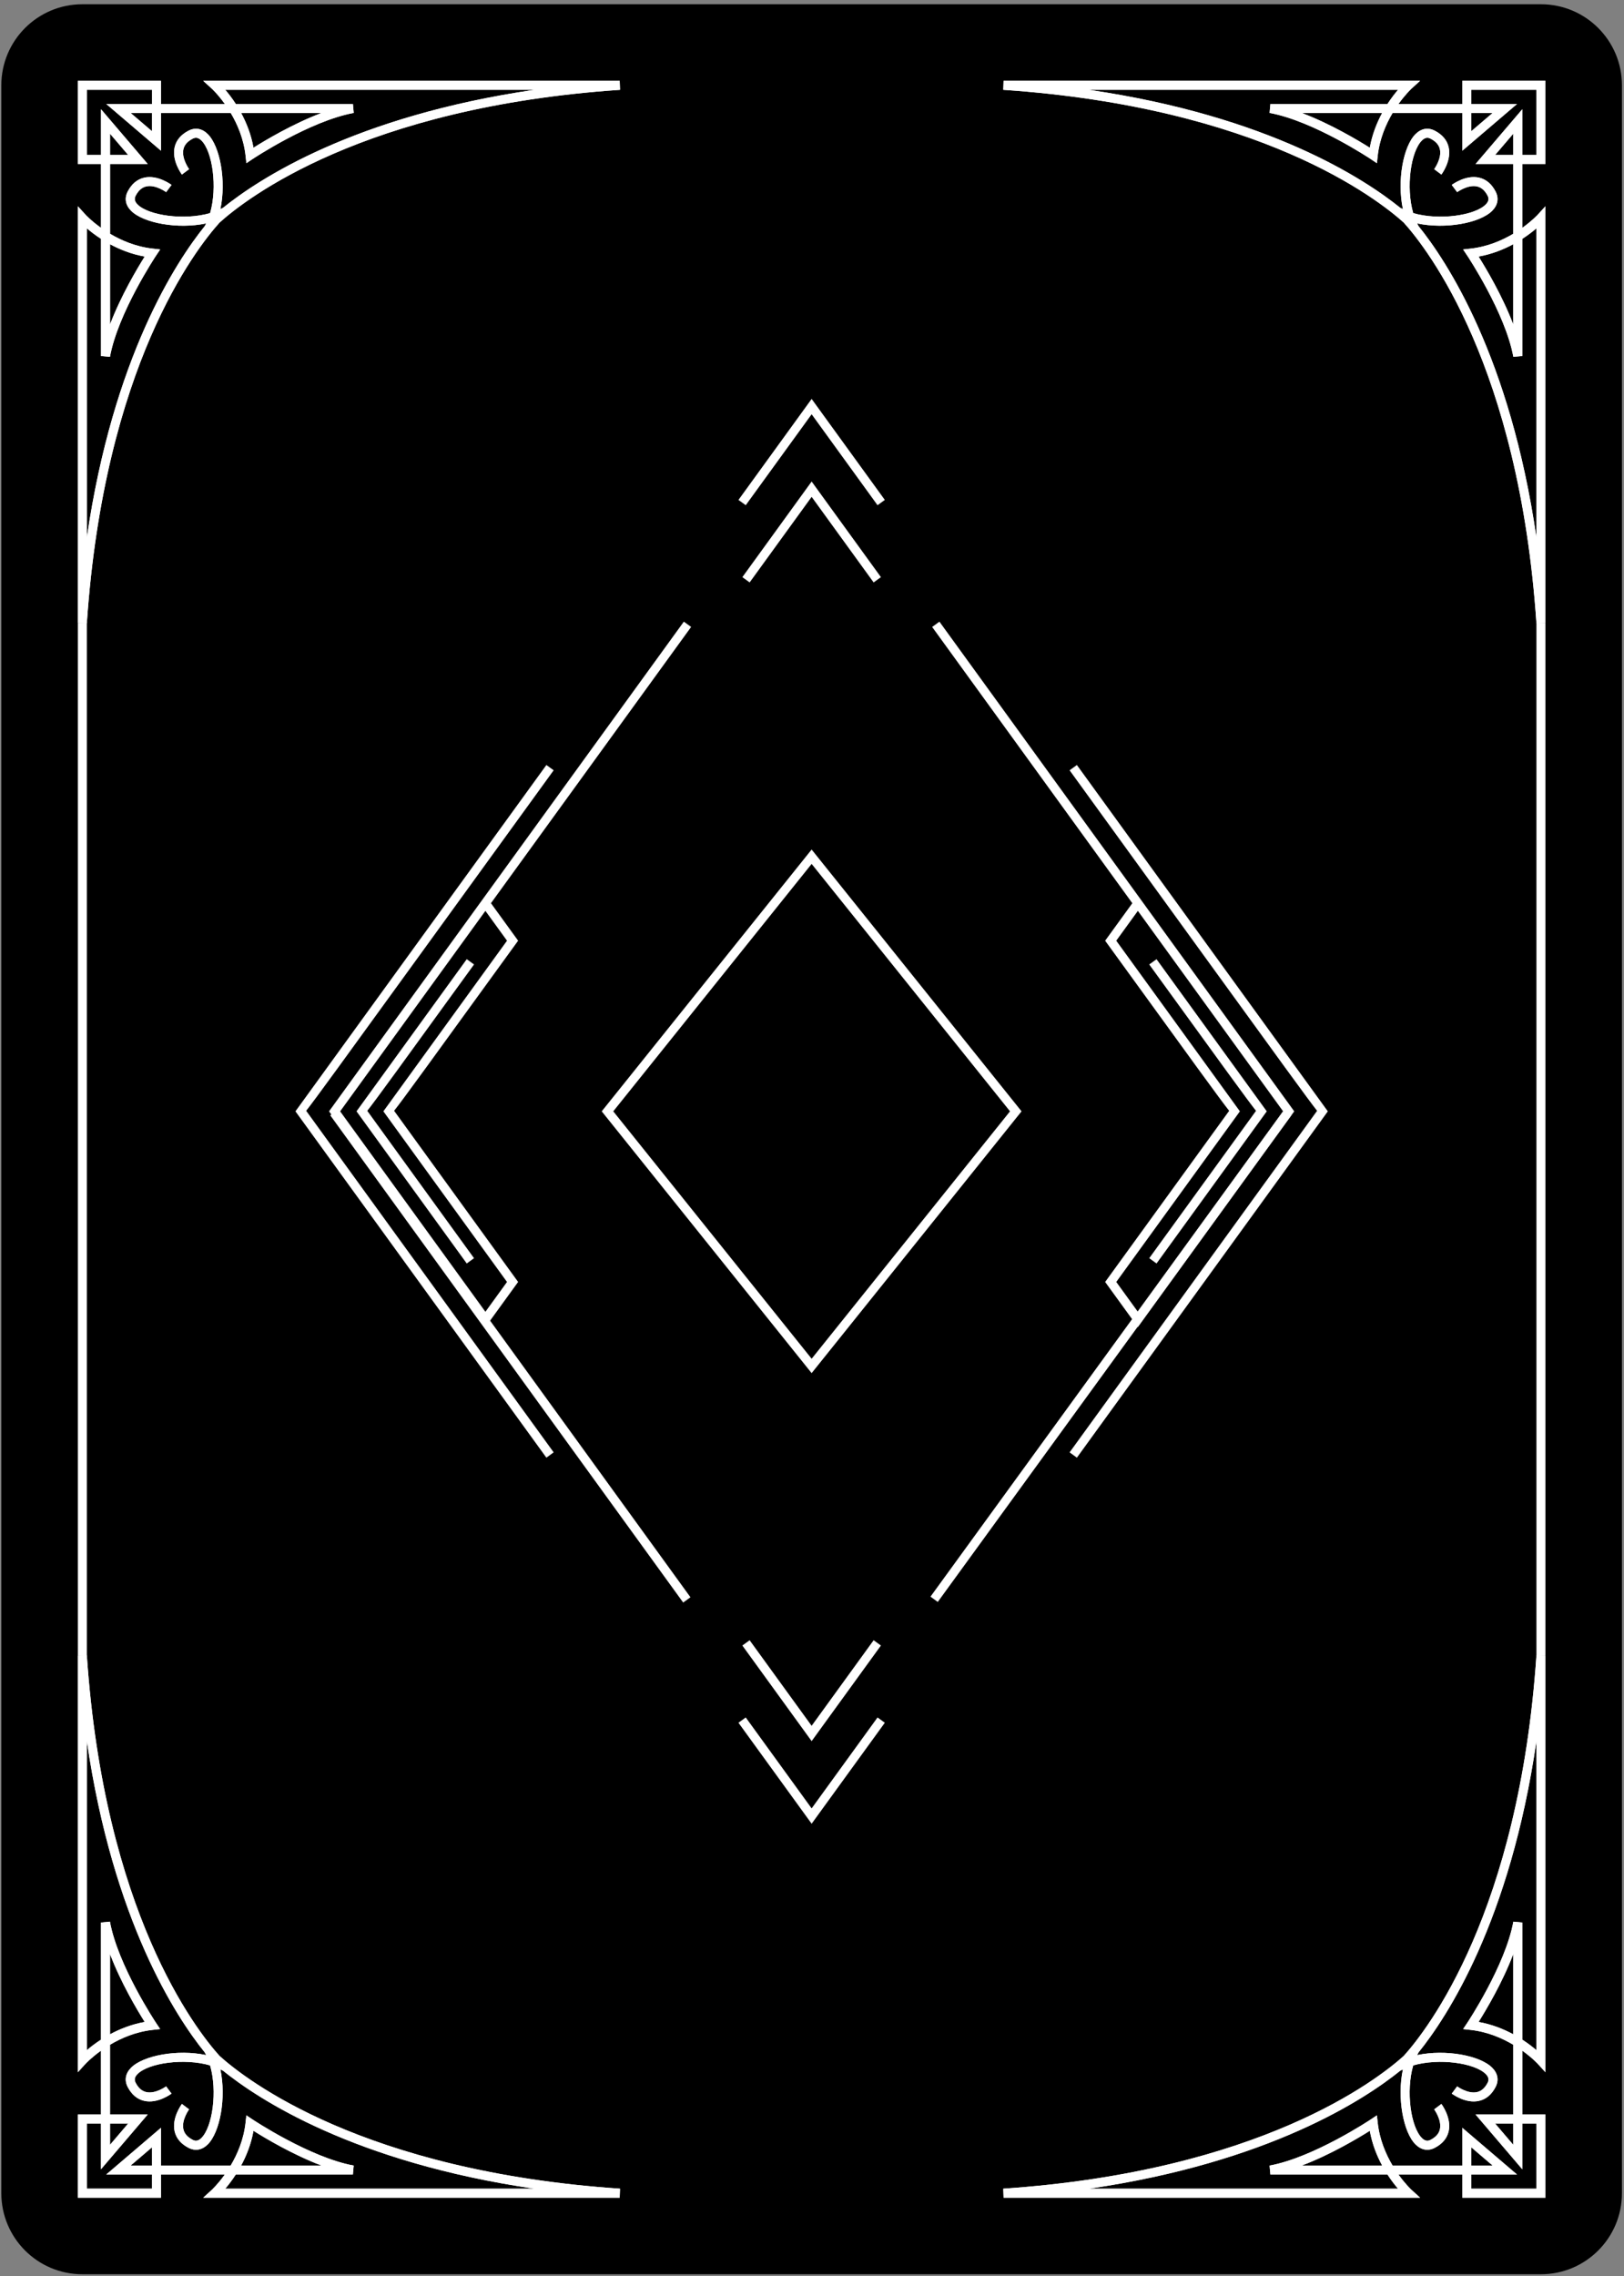 <?xml version="1.0" encoding="UTF-8" standalone="no"?>
<!-- Generator: Adobe Illustrator 16.0.0, SVG Export Plug-In . SVG Version: 6.00 Build 0)  -->

<svg
	version="1.1"
	id="Layer_1"
	x="0px"
	y="0px"
	width="202"
	height="283"
	viewBox="0 0 202 283"
	enable-background="new 0 0 1400 980"
	xml:space="preserve"
	sodipodi:docname="Playing Card Back.svg"
	inkscape:version="1.3 (0e150ed6c4, 2023-07-21)"
	xmlns:inkscape="http://www.inkscape.org/namespaces/inkscape"
	xmlns:sodipodi="http://sodipodi.sourceforge.net/DTD/sodipodi-0.dtd"
	xmlns="http://www.w3.org/2000/svg"
	xmlns:svg="http://www.w3.org/2000/svg"><rect x="0" y="0" width="202" height="283" fill="#808080" stroke="none"/><defs
   id="defs299" /><sodipodi:namedview
   id="namedview299"
   pagecolor="#ffffff"
   borderopacity="0.25"
   inkscape:showpageshadow="2"
   inkscape:pageopacity="0.0"
   inkscape:pagecheckerboard="0"
   inkscape:deskcolor="#d1d1d1"
   inkscape:zoom="1.8683673"
   inkscape:cx="6.6903332"
   inkscape:cy="121.22884"
   inkscape:window-width="3840"
   inkscape:window-height="2066"
   inkscape:window-x="-11"
   inkscape:window-y="-11"
   inkscape:window-maximized="1"
   inkscape:current-layer="g299" />&#10;<g
   id="g299">&#10;	&#10;	&#10;	&#10;	&#10;	&#10;	&#10;	&#10;	&#10;	&#10;	<g
   id="g298"
   transform="translate(-370.365,-148.831)">&#10;		<path
   d="m 572.111,159.439 c 0,-5.566 -4.513,-10.079 -10.078,-10.079 v 0 H 380.608 v 0 0 c -5.566,0 -10.079,4.513 -10.079,10.079 v 0 262.058 c 0,5.566 4.513,10.079 10.079,10.079 0.007,0 0.015,0 0.022,0 h 181.38 c 0.008,0 0.015,0 0.021,0 5.566,0 10.079,-4.513 10.079,-10.079 V 159.439 Z"
   id="path281" />&#10;		<g
   id="g297">&#10;			<g
   id="g287">&#10;				&#10;					<rect
   x="508.149"
   y="279.879"
   transform="matrix(0.809,0.588,-0.588,0.809,283.552,-238.382)"
   fill="#ffffff"
   width="1.12"
   height="74.785"
   id="rect281" />&#10;				<path
   fill="#ffffff"
   d="m 514.22,305.912 -0.907,-0.658 13.28,-18.319 c -1.044,-1.314 -4.016,-5.415 -13.281,-18.196 l 0.907,-0.657 c 0,0 13.357,18.427 13.473,18.583 l 0.24,0.329 -0.238,0.332 z"
   id="path282" />&#10;				<path
   fill="#ffffff"
   d="m 504.313,330.054 -0.906,-0.659 30.784,-42.463 c -1.118,-1.412 -4.449,-6.007 -15.298,-20.971 l -15.487,-21.364 0.907,-0.657 c 0.309,0.426 30.824,42.521 30.974,42.726 l 0.24,0.329 -0.238,0.331 z"
   id="path283" />&#10;				<path
   fill="#ffffff"
   d="m 511.898,313.824 -4.071,-5.614 15.426,-21.278 c -1.114,-1.406 -4.427,-5.975 -15.188,-20.82 l -0.238,-0.329 3.381,-4.662 c -0.938,-1.292 -1.92,-2.647 -2.951,-4.069 l -21.947,-30.275 0.906,-0.657 c 0.438,0.604 43.725,60.316 43.894,60.547 l 0.24,0.329 z m -2.687,-5.614 2.688,3.707 18.065,-24.92 -18.066,-24.922 -2.688,3.707 c 1.936,2.671 15.027,20.73 15.139,20.883 l 0.241,0.329 -0.238,0.331 z"
   id="path284" />&#10;				&#10;					<rect
   x="396.538"
   y="316.711"
   transform="matrix(0.587,0.81,-0.81,0.587,436.118,-220.271)"
   fill="#ffffff"
   width="74.785"
   height="1.119"
   id="rect284" />&#10;				<polygon
   fill="#ffffff"
   points="471.32,365.296 462.702,353.41 463.608,352.752 471.319,363.389 479.031,352.752 479.938,353.41 "
   id="polygon284" />&#10;				<polygon
   fill="#ffffff"
   points="471.32,375.564 462.217,363.01 463.123,362.351 471.319,373.657 479.517,362.351 480.423,363.01 "
   id="polygon285" />&#10;				<path
   fill="#ffffff"
   d="m 428.42,305.911 -13.713,-18.917 0.242,-0.33 c 0.115,-0.156 13.472,-18.583 13.472,-18.583 l 0.907,0.657 c -9.266,12.781 -12.237,16.882 -13.28,18.196 l 13.278,18.32 z"
   id="path285" />&#10;				<polygon
   fill="#ffffff"
   points="463.609,221.24 462.703,220.583 471.32,208.695 479.937,220.583 479.03,221.24 471.32,210.604 "
   id="polygon286" />&#10;				<path
   fill="#ffffff"
   d="m 438.326,330.054 -31.214,-43.058 0.24,-0.33 c 0.121,-0.166 30.975,-42.727 30.975,-42.727 l 0.906,0.657 -15.487,21.364 c -10.849,14.964 -14.179,19.559 -15.297,20.97 l 30.783,42.464 z"
   id="path286" />&#10;				<polygon
   fill="#ffffff"
   points="479.516,211.641 471.32,200.335 463.124,211.641 462.218,210.983 471.32,198.427 480.423,210.983 "
   id="polygon287" />&#10;				<path
   fill="#ffffff"
   d="m 430.741,313.824 -19.45,-26.828 0.24,-0.329 c 0.015,-0.021 0.504,-0.696 1.369,-1.89 l 16.289,-22.47 c 12.198,-16.826 26.235,-36.189 26.235,-36.189 l 0.907,0.657 -21.948,30.275 c -1.03,1.422 -2.013,2.777 -2.95,4.07 l 3.38,4.661 -0.238,0.329 c -10.763,14.846 -14.074,19.414 -15.188,20.82 l 15.426,21.278 z m -18.066,-26.827 18.066,24.92 2.688,-3.707 -15.38,-21.216 0.241,-0.329 c 0.111,-0.152 13.203,-18.212 15.139,-20.883 l -2.688,-3.707 z"
   id="path287" />&#10;			</g>&#10;			<path
   fill="#ffffff"
   d="m 561.474,226.315 c -2.168,-31.928 -13.524,-46.504 -16.505,-49.812 -3.309,-2.981 -17.886,-14.338 -49.812,-16.505 l 0.038,-1.119 h 51.803 l -1.067,0.974 c -0.016,0.015 -0.758,0.703 -1.619,1.907 h 7.942 v -2.881 h 10.339 v 10.339 h -2.881 v 7.942 c 1.204,-0.861 1.893,-1.603 1.907,-1.619 l 0.974,-1.066 v 51.803 z m -14.667,-49.374 c 3.548,4.396 11.394,16.304 14.666,38.722 v -38.446 c -0.447,0.382 -1.04,0.845 -1.761,1.312 v 14.562 l -1.111,0.101 c -1.004,-5.47 -5.687,-12.51 -5.733,-12.581 l -0.514,-0.767 0.918,-0.102 c 2.106,-0.231 3.924,-1.018 5.32,-1.848 v -8.675 h -4.688 l 5.808,-6.803 v 5.683 h 1.761 V 160 h -8.099 v 1.761 h 5.683 l -6.803,5.808 v -4.688 h -8.674 c -0.831,1.396 -1.617,3.213 -1.849,5.321 l -0.101,0.917 -0.768,-0.514 c -0.07,-0.047 -7.115,-4.73 -12.581,-5.734 l 0.102,-1.11 h 14.561 c 0.467,-0.722 0.93,-1.313 1.312,-1.761 h -38.444 c 22.417,3.272 34.324,11.118 38.72,14.666 l 0.334,0.167 c -0.748,-3.526 0.039,-7.832 1.585,-9.346 0.711,-0.696 1.563,-0.837 2.398,-0.396 0.938,0.493 1.512,1.183 1.706,2.049 0.375,1.662 -0.852,3.322 -0.904,3.392 l -0.896,-0.671 c 0.01,-0.014 0.971,-1.323 0.708,-2.479 -0.122,-0.537 -0.493,-0.963 -1.135,-1.3 -0.265,-0.14 -0.632,-0.246 -1.093,0.206 -1.399,1.369 -2.019,5.838 -1.089,9.039 3.201,0.931 7.67,0.311 9.039,-1.089 0.451,-0.46 0.347,-0.825 0.207,-1.093 -0.339,-0.643 -0.766,-1.015 -1.304,-1.135 -1.146,-0.258 -2.462,0.697 -2.476,0.707 l -0.671,-0.896 c 0.069,-0.052 1.733,-1.279 3.392,-0.904 0.866,0.194 1.556,0.769 2.049,1.706 0.44,0.836 0.299,1.688 -0.396,2.398 -1.515,1.545 -5.819,2.331 -9.346,1.586 z m 7.468,3.787 c 0.923,1.465 2.961,4.876 4.316,8.445 v -9.979 c -1.205,0.65 -2.66,1.237 -4.316,1.534 z m 2.058,-12.629 h 2.259 v -2.646 z M 532.3,162.881 c 3.569,1.354 6.98,3.394 8.445,4.316 0.298,-1.656 0.884,-3.11 1.535,-4.316 z m 21.074,0 v 2.259 l 2.646,-2.259 z"
   id="path288" />&#10;			<path
   fill="#ffffff"
   d="m 447.445,422.057 h -51.802 l 1.066,-0.974 c 0.016,-0.015 0.758,-0.703 1.619,-1.907 h -7.942 v 2.881 h -10.339 v -10.338 h 2.881 v -7.942 c -1.204,0.86 -1.893,1.603 -1.907,1.618 l -0.974,1.066 v -51.802 l 1.119,-0.038 c 2.167,31.926 13.523,46.503 16.505,49.812 3.308,2.98 17.884,14.338 49.812,16.505 z m -49.06,-1.12 h 38.445 c -22.418,-3.271 -34.325,-11.118 -38.721,-14.667 l -0.334,-0.166 c 0.748,3.526 -0.039,7.831 -1.585,9.346 -0.711,0.695 -1.563,0.839 -2.398,0.396 -0.938,-0.493 -1.512,-1.182 -1.706,-2.048 -0.375,-1.663 0.852,-3.323 0.904,-3.393 l 0.896,0.67 c -0.01,0.014 -0.971,1.324 -0.708,2.48 0.122,0.537 0.493,0.961 1.135,1.299 0.268,0.141 0.634,0.245 1.093,-0.206 1.399,-1.37 2.019,-5.838 1.09,-9.039 -3.205,-0.932 -7.671,-0.311 -9.04,1.089 -0.451,0.46 -0.347,0.826 -0.207,1.094 0.338,0.641 0.764,1.012 1.3,1.135 1.155,0.263 2.466,-0.698 2.479,-0.708 l 0.671,0.896 c -0.069,0.052 -1.729,1.287 -3.393,0.903 -0.866,-0.194 -1.555,-0.769 -2.048,-1.706 -0.44,-0.835 -0.299,-1.688 0.396,-2.398 1.514,-1.546 5.817,-2.334 9.346,-1.586 l -0.167,-0.333 c -3.548,-4.396 -11.394,-16.302 -14.666,-38.72 v 38.444 c 0.447,-0.382 1.039,-0.845 1.761,-1.312 v -14.561 l 1.11,-0.103 c 1.005,5.47 5.688,12.512 5.734,12.582 l 0.514,0.768 -0.918,0.101 c -2.107,0.231 -3.925,1.019 -5.32,1.849 v 8.675 h 4.688 l -5.808,6.802 v -5.683 h -1.761 v 8.099 h 8.099 v -1.761 h -5.683 l 6.803,-5.807 v 4.687 h 8.674 c 0.831,-1.396 1.617,-3.213 1.849,-5.32 l 0.102,-0.917 0.767,0.513 c 0.07,0.048 7.115,4.73 12.581,5.733 l -0.102,1.111 h -14.561 c -0.467,0.721 -0.929,1.314 -1.311,1.762 z m 1.975,-2.881 h 9.979 c -3.568,-1.354 -6.979,-3.394 -8.444,-4.316 -0.296,1.656 -0.883,3.11 -1.535,4.316 z m -13.739,0 h 2.646 v -2.259 z m -2.572,-5.218 v 2.647 l 2.259,-2.647 z m 0,-21.074 v 9.98 c 1.206,-0.651 2.66,-1.238 4.316,-1.534 -0.923,-1.466 -2.962,-4.877 -4.316,-8.446 z"
   id="path289" />&#10;			<path
   fill="#ffffff"
   d="m 381.167,226.315 -1.119,-0.037 v -51.803 l 0.975,1.066 c 0.015,0.017 0.702,0.758 1.907,1.619 v -7.942 h -2.882 V 158.88 h 10.339 v 2.881 h 7.946 c -0.862,-1.205 -1.605,-1.892 -1.622,-1.906 l -1.072,-0.975 h 51.808 l 0.038,1.119 c -31.926,2.167 -46.503,13.523 -49.813,16.505 -2.98,3.308 -14.337,17.884 -16.505,49.811 z m 0.001,-49.098 v 38.446 c 3.273,-22.418 11.118,-34.325 14.667,-38.722 l 0.166,-0.333 c -3.523,0.747 -7.831,-0.04 -9.345,-1.586 -0.696,-0.711 -0.837,-1.563 -0.397,-2.398 0.493,-0.938 1.184,-1.512 2.05,-1.706 1.661,-0.375 3.322,0.853 3.392,0.904 l -0.671,0.896 c -0.014,-0.01 -1.319,-0.974 -2.479,-0.708 -0.537,0.123 -0.962,0.493 -1.3,1.135 -0.141,0.268 -0.244,0.633 0.206,1.093 1.37,1.398 5.837,2.018 9.04,1.09 0.93,-3.202 0.311,-7.671 -1.089,-9.04 -0.46,-0.452 -0.827,-0.346 -1.094,-0.206 -0.641,0.337 -1.012,0.763 -1.134,1.3 -0.263,1.155 0.698,2.465 0.708,2.479 l -0.897,0.671 c -0.052,-0.069 -1.278,-1.729 -0.904,-3.392 0.195,-0.866 0.77,-1.556 1.706,-2.049 0.836,-0.44 1.688,-0.3 2.398,0.396 1.546,1.514 2.333,5.819 1.586,9.346 l 0.334,-0.167 c 4.396,-3.548 16.302,-11.394 38.72,-14.666 h -38.445 c 0.383,0.447 0.845,1.039 1.313,1.761 h 14.561 l 0.102,1.11 c -5.47,1.005 -12.511,5.688 -12.581,5.734 l -0.768,0.514 -0.101,-0.917 c -0.232,-2.111 -1.017,-3.927 -1.846,-5.321 h -8.678 v 4.688 l -6.803,-5.808 h 5.684 V 160 h -8.1 v 8.099 h 1.762 v -5.683 l 5.808,6.803 h -4.688 v 8.675 c 1.396,0.83 3.213,1.616 5.32,1.848 l 0.918,0.102 -0.514,0.767 c -0.047,0.07 -4.73,7.115 -5.734,12.581 l -1.11,-0.101 v -14.562 c -0.723,-0.467 -1.316,-0.93 -1.763,-1.312 z m 2.882,1.976 v 9.979 c 1.354,-3.569 3.394,-6.98 4.315,-8.445 -1.655,-0.296 -3.109,-0.883 -4.315,-1.534 z m 0,-11.094 h 2.259 l -2.259,-2.646 z m 16.311,-5.218 c 0.651,1.206 1.237,2.66 1.534,4.316 1.465,-0.923 4.877,-2.962 8.446,-4.316 z m -13.74,0 2.646,2.259 v -2.259 z"
   id="path290" />&#10;			<path
   fill="#ffffff"
   d="m 562.594,422.057 h -10.339 v -2.881 h -7.945 c 0.861,1.205 1.605,1.893 1.621,1.906 l 1.072,0.975 h -51.808 l -0.037,-1.119 c 31.927,-2.167 46.504,-13.524 49.812,-16.505 2.981,-3.309 14.337,-17.886 16.505,-49.812 l 1.119,0.038 v 51.802 l -0.975,-1.066 c -0.015,-0.016 -0.702,-0.758 -1.906,-1.618 v 7.942 h 2.881 z m -9.22,-1.12 h 8.1 v -8.099 h -1.761 v 5.683 l -5.808,-6.802 h 4.688 v -8.675 c -1.396,-0.83 -3.214,-1.617 -5.321,-1.849 l -0.917,-0.101 0.513,-0.768 c 0.048,-0.07 4.731,-7.115 5.735,-12.582 l 1.11,0.103 v 14.561 c 0.721,0.467 1.313,0.93 1.761,1.312 v -38.444 c -3.272,22.418 -11.118,34.324 -14.667,38.72 l -0.166,0.333 c 3.526,-0.746 7.831,0.04 9.345,1.586 0.696,0.711 0.838,1.563 0.397,2.398 -0.493,0.938 -1.183,1.512 -2.049,1.706 -1.662,0.383 -3.322,-0.852 -3.392,-0.903 l 0.671,-0.896 c 0.013,0.01 1.322,0.971 2.479,0.708 0.537,-0.123 0.963,-0.494 1.3,-1.135 0.141,-0.268 0.244,-0.634 -0.206,-1.094 -1.369,-1.399 -5.836,-2.02 -9.04,-1.089 -0.929,3.201 -0.31,7.669 1.089,9.039 0.46,0.451 0.826,0.347 1.094,0.206 0.642,-0.338 1.012,-0.762 1.135,-1.299 0.263,-1.156 -0.698,-2.467 -0.709,-2.48 l 0.897,-0.67 c 0.053,0.069 1.279,1.729 0.904,3.393 -0.194,0.866 -0.769,1.555 -1.706,2.048 -0.837,0.442 -1.688,0.299 -2.398,-0.396 -1.546,-1.515 -2.333,-5.819 -1.586,-9.346 l -0.333,0.166 c -4.396,3.549 -16.303,11.396 -38.721,14.667 h 38.445 c -0.383,-0.447 -0.845,-1.04 -1.312,-1.761 h -14.562 l -0.101,-1.111 c 5.469,-1.004 12.51,-5.686 12.58,-5.732 l 0.768,-0.514 0.102,0.917 c 0.231,2.111 1.016,3.927 1.845,5.32 h 8.678 v -4.687 l 6.803,5.807 h -5.684 z m 0,-2.881 h 2.646 l -2.646,-2.259 z m -21.073,0 h 9.979 c -0.651,-1.206 -1.237,-2.66 -1.534,-4.316 -1.465,0.922 -4.876,2.961 -8.445,4.316 z m 24.033,-5.218 2.259,2.647 v -2.647 z m -2.058,-12.628 c 1.655,0.296 3.11,0.883 4.316,1.534 v -9.98 c -1.354,3.569 -3.394,6.98 -4.316,8.446 z"
   id="path291" />&#10;			<path
   fill="#ffffff"
   d="m 561.474,226.315 c -2.168,-31.928 -13.524,-46.504 -16.505,-49.812 -3.309,-2.981 -17.886,-14.338 -49.812,-16.505 l 0.038,-1.119 h 51.803 l -1.067,0.974 c -0.016,0.015 -0.758,0.703 -1.619,1.907 h 7.942 v -2.881 h 10.339 v 10.339 h -2.881 v 7.942 c 1.204,-0.861 1.893,-1.603 1.907,-1.619 l 0.974,-1.066 v 51.803 z m -14.667,-49.374 c 3.548,4.396 11.394,16.304 14.666,38.722 v -38.446 c -0.447,0.382 -1.04,0.845 -1.761,1.312 v 14.562 l -1.111,0.101 c -1.004,-5.47 -5.687,-12.51 -5.733,-12.581 l -0.514,-0.767 0.918,-0.102 c 2.106,-0.231 3.924,-1.018 5.32,-1.848 v -8.675 h -4.688 l 5.808,-6.803 v 5.683 h 1.761 V 160 h -8.099 v 1.761 h 5.683 l -6.803,5.808 v -4.688 h -8.674 c -0.831,1.396 -1.617,3.213 -1.849,5.321 l -0.101,0.917 -0.768,-0.514 c -0.07,-0.047 -7.115,-4.73 -12.581,-5.734 l 0.102,-1.11 h 14.561 c 0.467,-0.722 0.93,-1.313 1.312,-1.761 h -38.444 c 22.417,3.272 34.324,11.118 38.72,14.666 l 0.334,0.167 c -0.748,-3.526 0.039,-7.832 1.585,-9.346 0.711,-0.696 1.563,-0.837 2.398,-0.396 0.938,0.493 1.512,1.183 1.706,2.049 0.375,1.662 -0.852,3.322 -0.904,3.392 l -0.896,-0.671 c 0.01,-0.014 0.971,-1.323 0.708,-2.479 -0.122,-0.537 -0.493,-0.963 -1.135,-1.3 -0.265,-0.14 -0.632,-0.246 -1.093,0.206 -1.399,1.369 -2.019,5.838 -1.089,9.039 3.201,0.931 7.67,0.311 9.039,-1.089 0.451,-0.46 0.347,-0.825 0.207,-1.093 -0.339,-0.643 -0.766,-1.015 -1.304,-1.135 -1.146,-0.258 -2.462,0.697 -2.476,0.707 l -0.671,-0.896 c 0.069,-0.052 1.733,-1.279 3.392,-0.904 0.866,0.194 1.556,0.769 2.049,1.706 0.44,0.836 0.299,1.688 -0.396,2.398 -1.515,1.545 -5.819,2.331 -9.346,1.586 z m 7.468,3.787 c 0.923,1.465 2.961,4.876 4.316,8.445 v -9.979 c -1.205,0.65 -2.66,1.237 -4.316,1.534 z m 2.058,-12.629 h 2.259 v -2.646 z M 532.3,162.881 c 3.569,1.354 6.98,3.394 8.445,4.316 0.298,-1.656 0.884,-3.11 1.535,-4.316 z m 21.074,0 v 2.259 l 2.646,-2.259 z"
   id="path292" />&#10;			<path
   fill="#ffffff"
   d="m 447.445,422.057 h -51.802 l 1.066,-0.974 c 0.016,-0.015 0.758,-0.703 1.619,-1.907 h -7.942 v 2.881 h -10.339 v -10.338 h 2.881 v -7.942 c -1.204,0.86 -1.893,1.603 -1.907,1.618 l -0.974,1.066 v -51.802 l 1.119,-0.038 c 2.167,31.926 13.523,46.503 16.505,49.812 3.308,2.98 17.884,14.338 49.812,16.505 z m -49.06,-1.12 h 38.445 c -22.418,-3.271 -34.325,-11.118 -38.721,-14.667 l -0.334,-0.166 c 0.748,3.526 -0.039,7.831 -1.585,9.346 -0.711,0.695 -1.563,0.839 -2.398,0.396 -0.938,-0.493 -1.512,-1.182 -1.706,-2.048 -0.375,-1.663 0.852,-3.323 0.904,-3.393 l 0.896,0.67 c -0.01,0.014 -0.971,1.324 -0.708,2.48 0.122,0.537 0.493,0.961 1.135,1.299 0.268,0.141 0.634,0.245 1.093,-0.206 1.399,-1.37 2.019,-5.838 1.09,-9.039 -3.205,-0.932 -7.671,-0.311 -9.04,1.089 -0.451,0.46 -0.347,0.826 -0.207,1.094 0.338,0.641 0.764,1.012 1.3,1.135 1.155,0.263 2.466,-0.698 2.479,-0.708 l 0.671,0.896 c -0.069,0.052 -1.729,1.287 -3.393,0.903 -0.866,-0.194 -1.555,-0.769 -2.048,-1.706 -0.44,-0.835 -0.299,-1.688 0.396,-2.398 1.514,-1.546 5.817,-2.334 9.346,-1.586 l -0.167,-0.333 c -3.548,-4.396 -11.394,-16.302 -14.666,-38.72 v 38.444 c 0.447,-0.382 1.039,-0.845 1.761,-1.312 v -14.561 l 1.11,-0.103 c 1.005,5.47 5.688,12.512 5.734,12.582 l 0.514,0.768 -0.918,0.101 c -2.107,0.231 -3.925,1.019 -5.32,1.849 v 8.675 h 4.688 l -5.808,6.802 v -5.683 h -1.761 v 8.099 h 8.099 v -1.761 h -5.683 l 6.803,-5.807 v 4.687 h 8.674 c 0.831,-1.396 1.617,-3.213 1.849,-5.32 l 0.102,-0.917 0.767,0.513 c 0.07,0.048 7.115,4.73 12.581,5.733 l -0.102,1.111 h -14.561 c -0.467,0.721 -0.929,1.314 -1.311,1.762 z m 1.975,-2.881 h 9.979 c -3.568,-1.354 -6.979,-3.394 -8.444,-4.316 -0.296,1.656 -0.883,3.11 -1.535,4.316 z m -13.739,0 h 2.646 v -2.259 z m -2.572,-5.218 v 2.647 l 2.259,-2.647 z m 0,-21.074 v 9.98 c 1.206,-0.651 2.66,-1.238 4.316,-1.534 -0.923,-1.466 -2.962,-4.877 -4.316,-8.446 z"
   id="path293" />&#10;			<path
   fill="#ffffff"
   d="m 381.167,226.315 -1.119,-0.037 v -51.803 l 0.975,1.066 c 0.015,0.017 0.702,0.758 1.907,1.619 v -7.942 h -2.882 V 158.88 h 10.339 v 2.881 h 7.946 c -0.862,-1.205 -1.605,-1.892 -1.622,-1.906 l -1.072,-0.975 h 51.808 l 0.038,1.119 c -31.926,2.167 -46.503,13.523 -49.813,16.505 -2.98,3.308 -14.337,17.884 -16.505,49.811 z m 0.001,-49.098 v 38.446 c 3.273,-22.418 11.118,-34.325 14.667,-38.722 l 0.166,-0.333 c -3.523,0.747 -7.831,-0.04 -9.345,-1.586 -0.696,-0.711 -0.837,-1.563 -0.397,-2.398 0.493,-0.938 1.184,-1.512 2.05,-1.706 1.661,-0.375 3.322,0.853 3.392,0.904 l -0.671,0.896 c -0.014,-0.01 -1.319,-0.974 -2.479,-0.708 -0.537,0.123 -0.962,0.493 -1.3,1.135 -0.141,0.268 -0.244,0.633 0.206,1.093 1.37,1.398 5.837,2.018 9.04,1.09 0.93,-3.202 0.311,-7.671 -1.089,-9.04 -0.46,-0.452 -0.827,-0.346 -1.094,-0.206 -0.641,0.337 -1.012,0.763 -1.134,1.3 -0.263,1.155 0.698,2.465 0.708,2.479 l -0.897,0.671 c -0.052,-0.069 -1.278,-1.729 -0.904,-3.392 0.195,-0.866 0.77,-1.556 1.706,-2.049 0.836,-0.44 1.688,-0.3 2.398,0.396 1.546,1.514 2.333,5.819 1.586,9.346 l 0.334,-0.167 c 4.396,-3.548 16.302,-11.394 38.72,-14.666 h -38.445 c 0.383,0.447 0.845,1.039 1.313,1.761 h 14.561 l 0.102,1.11 c -5.47,1.005 -12.511,5.688 -12.581,5.734 l -0.768,0.514 -0.101,-0.917 c -0.232,-2.111 -1.017,-3.927 -1.846,-5.321 h -8.678 v 4.688 l -6.803,-5.808 h 5.684 V 160 h -8.1 v 8.099 h 1.762 v -5.683 l 5.808,6.803 h -4.688 v 8.675 c 1.396,0.83 3.213,1.616 5.32,1.848 l 0.918,0.102 -0.514,0.767 c -0.047,0.07 -4.73,7.115 -5.734,12.581 l -1.11,-0.101 v -14.562 c -0.723,-0.467 -1.316,-0.93 -1.763,-1.312 z m 2.882,1.976 v 9.979 c 1.354,-3.569 3.394,-6.98 4.315,-8.445 -1.655,-0.296 -3.109,-0.883 -4.315,-1.534 z m 0,-11.094 h 2.259 l -2.259,-2.646 z m 16.311,-5.218 c 0.651,1.206 1.237,2.66 1.534,4.316 1.465,-0.923 4.877,-2.962 8.446,-4.316 z m -13.74,0 2.646,2.259 v -2.259 z"
   id="path294" />&#10;			<path
   fill="#ffffff"
   d="m 562.594,422.057 h -10.339 v -2.881 h -7.945 c 0.861,1.205 1.605,1.893 1.621,1.906 l 1.072,0.975 h -51.808 l -0.037,-1.119 c 31.927,-2.167 46.504,-13.524 49.812,-16.505 2.981,-3.309 14.337,-17.886 16.505,-49.812 l 1.119,0.038 v 51.802 l -0.975,-1.066 c -0.015,-0.016 -0.702,-0.758 -1.906,-1.618 v 7.942 h 2.881 z m -9.22,-1.12 h 8.1 v -8.099 h -1.761 v 5.683 l -5.808,-6.802 h 4.688 v -8.675 c -1.396,-0.83 -3.214,-1.617 -5.321,-1.849 l -0.917,-0.101 0.513,-0.768 c 0.048,-0.07 4.731,-7.115 5.735,-12.582 l 1.11,0.103 v 14.561 c 0.721,0.467 1.313,0.93 1.761,1.312 v -38.444 c -3.272,22.418 -11.118,34.324 -14.667,38.72 l -0.166,0.333 c 3.526,-0.746 7.831,0.04 9.345,1.586 0.696,0.711 0.838,1.563 0.397,2.398 -0.493,0.938 -1.183,1.512 -2.049,1.706 -1.662,0.383 -3.322,-0.852 -3.392,-0.903 l 0.671,-0.896 c 0.013,0.01 1.322,0.971 2.479,0.708 0.537,-0.123 0.963,-0.494 1.3,-1.135 0.141,-0.268 0.244,-0.634 -0.206,-1.094 -1.369,-1.399 -5.836,-2.02 -9.04,-1.089 -0.929,3.201 -0.31,7.669 1.089,9.039 0.46,0.451 0.826,0.347 1.094,0.206 0.642,-0.338 1.012,-0.762 1.135,-1.299 0.263,-1.156 -0.698,-2.467 -0.709,-2.48 l 0.897,-0.67 c 0.053,0.069 1.279,1.729 0.904,3.393 -0.194,0.866 -0.769,1.555 -1.706,2.048 -0.837,0.442 -1.688,0.299 -2.398,-0.396 -1.546,-1.515 -2.333,-5.819 -1.586,-9.346 l -0.333,0.166 c -4.396,3.549 -16.303,11.396 -38.721,14.667 h 38.445 c -0.383,-0.447 -0.845,-1.04 -1.312,-1.761 h -14.562 l -0.101,-1.111 c 5.469,-1.004 12.51,-5.686 12.58,-5.732 l 0.768,-0.514 0.102,0.917 c 0.231,2.111 1.016,3.927 1.845,5.32 h 8.678 v -4.687 l 6.803,5.807 h -5.684 z m 0,-2.881 h 2.646 l -2.646,-2.259 z m -21.073,0 h 9.979 c -0.651,-1.206 -1.237,-2.66 -1.534,-4.316 -1.465,0.922 -4.876,2.961 -8.445,4.316 z m 24.033,-5.218 2.259,2.647 v -2.647 z m -2.058,-12.628 c 1.655,0.296 3.11,0.883 4.316,1.534 v -9.98 c -1.354,3.569 -3.394,6.98 -4.316,8.446 z"
   id="path295" />&#10;			<path
   fill="#ffffff"
   d="m 471.319,319.544 -26.11,-32.548 26.11,-32.548 26.111,32.548 z m -24.674,-32.548 24.675,30.759 24.675,-30.759 -24.675,-30.759 z"
   id="path296" />&#10;			<rect
   x="380.048"
   y="226.278"
   fill="#ffffff"
   width="1.12"
   height="128.381"
   id="rect296" />&#10;			<rect
   x="561.473"
   y="226.278"
   fill="#ffffff"
   width="1.12"
   height="128.381"
   id="rect297" />&#10;		</g>&#10;	</g>&#10;</g>&#10;</svg>